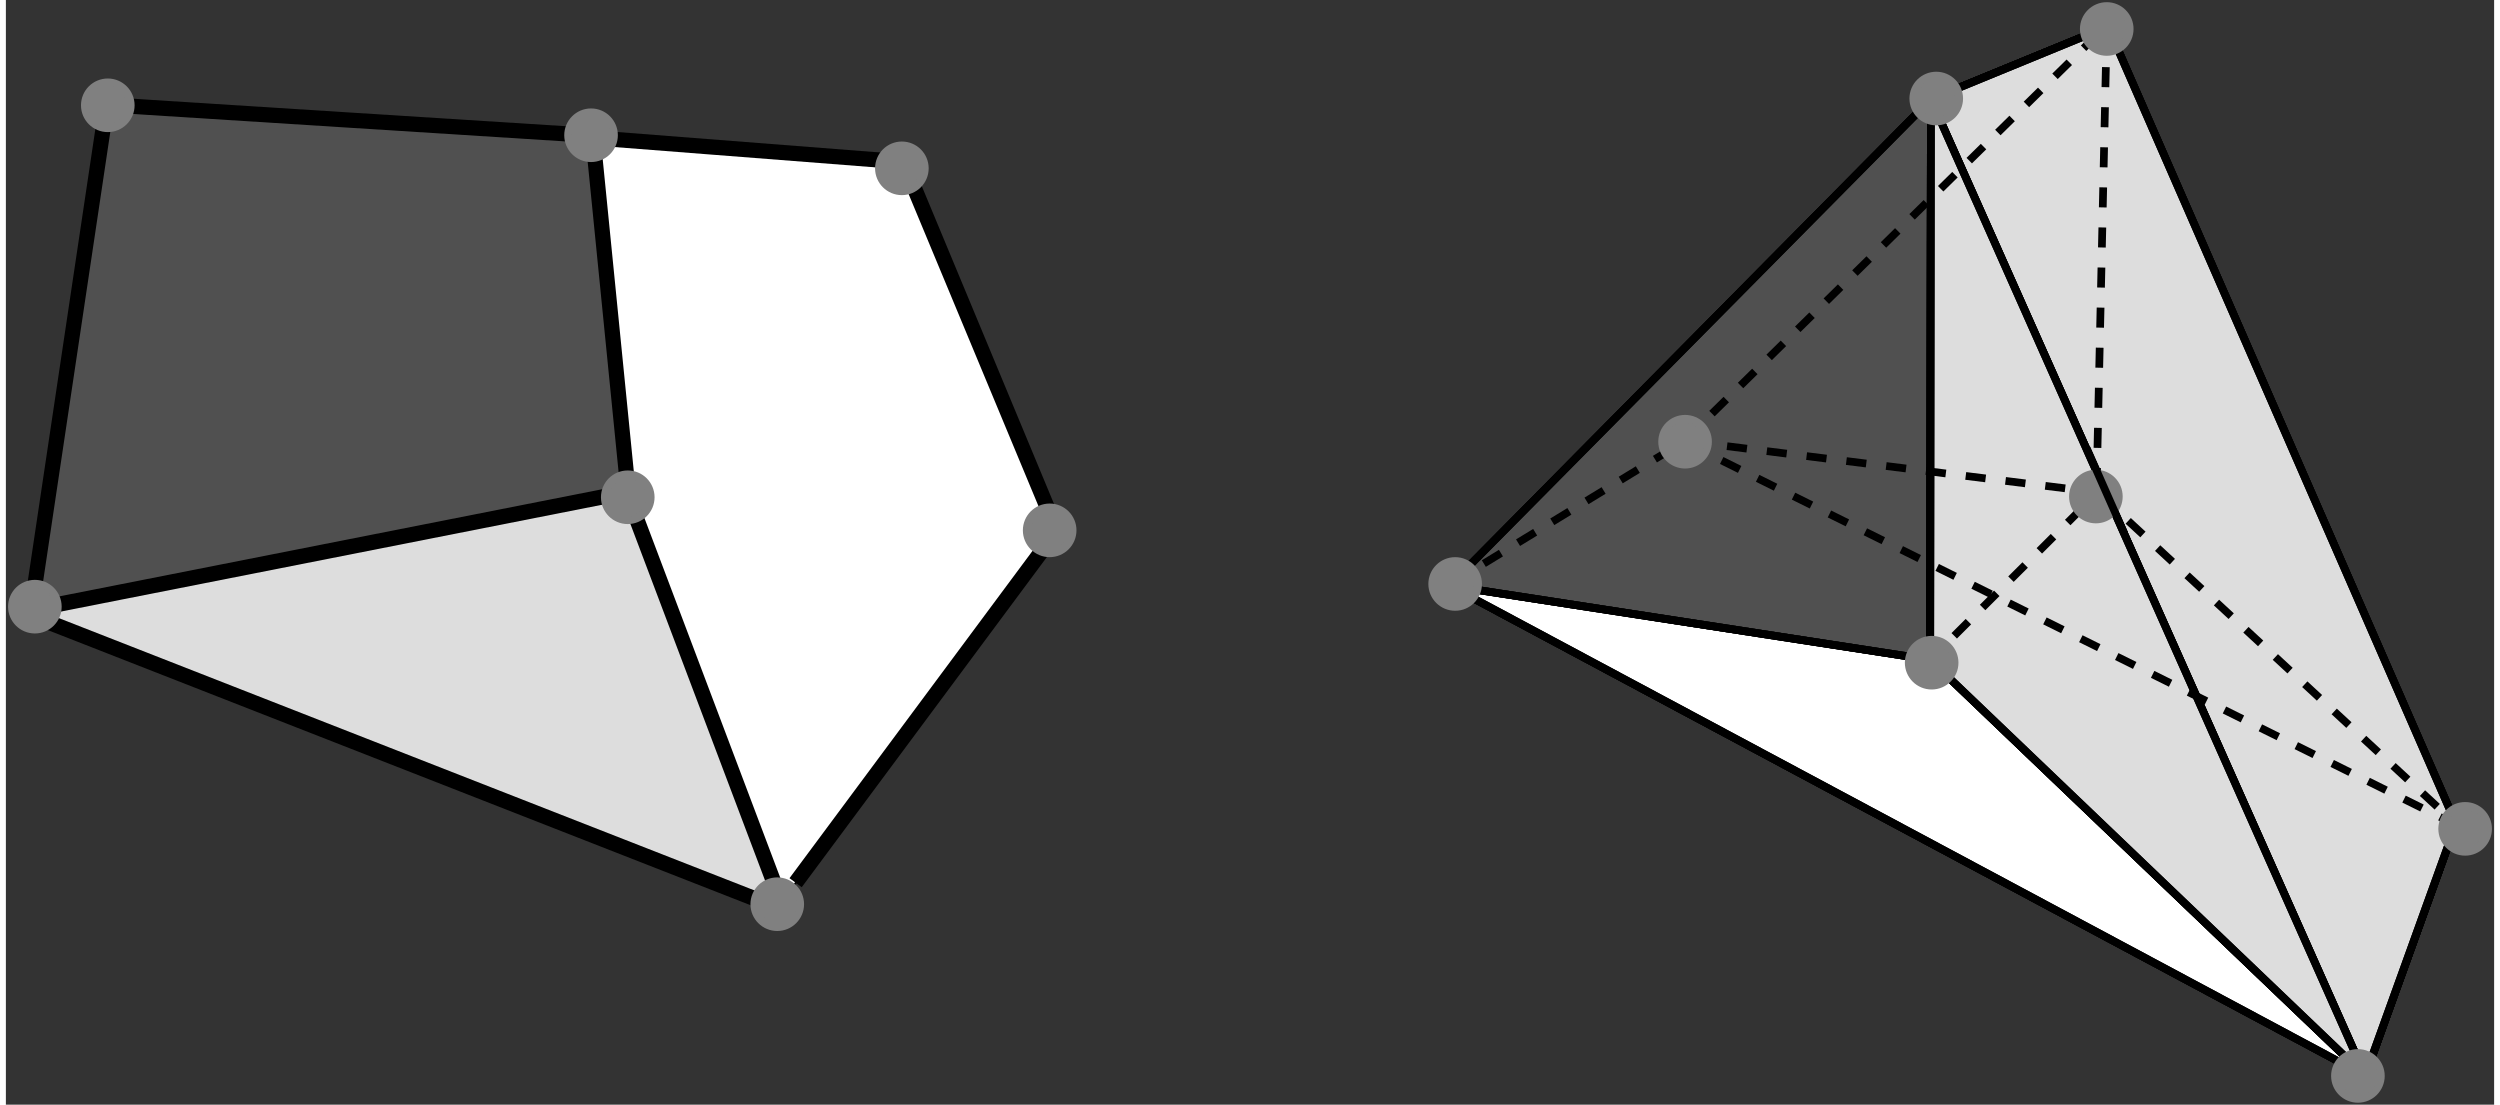 <svg xmlns="http://www.w3.org/2000/svg" xmlns:xlink="http://www.w3.org/1999/xlink" width="8.6in" height="3.8in" viewBox="-5540 517 10303 4574"><rect x="-5540" y="517" width="10303" height="4574" fill="#333333" stroke="none"/><g style="stroke-width:.025in;fill:none"><polyline points="3113 2553 1409 2343 4605 3928 3113 2553" style="stroke:#000;stroke-width:32;stroke-linejoin:round;stroke-linecap:butt;fill:#fff"/><polyline points="1409 2343 3113 2553" style="stroke:#000;stroke-width:32;stroke-linejoin:round;stroke-linecap:butt"/><polyline points="4605 3928 1409 2343" style="stroke:#000;stroke-width:32;stroke-linejoin:round;stroke-linecap:butt"/><polyline points="3113 2553 4605 3928" style="stroke:#000;stroke-width:32;stroke-linejoin:round;stroke-linecap:butt"/><polyline points="3113 2553 4605 3928 3164 627 3113 2553" style="stroke:#000;stroke-width:32;stroke-linejoin:round;stroke-linecap:butt;fill:#ddd"/><polyline points="4605 3928 3113 2553" style="stroke:#000;stroke-width:32;stroke-linejoin:round;stroke-linecap:butt"/><polyline points="3164 627 4605 3928" style="stroke:#000;stroke-width:32;stroke-linejoin:round;stroke-linecap:butt"/><polyline points="3113 2553 3164 627" style="stroke:#000;stroke-width:32;stroke-linejoin:round;stroke-linecap:butt"/><polyline points="3113 2553 3164 627 1409 2343 3113 2553" style="stroke:#000;stroke-width:32;stroke-linejoin:round;stroke-linecap:butt;fill:#505050"/><polyline points="3164 627 3113 2553" style="stroke:#000;stroke-width:32;stroke-linejoin:round;stroke-linecap:butt"/><polyline points="1409 2343 3164 627" style="stroke:#000;stroke-width:32;stroke-linejoin:round;stroke-linecap:butt"/><polyline points="3113 2553 1409 2343" style="stroke:#000;stroke-width:32;stroke-linejoin:round;stroke-linecap:butt"/><polyline points="2428 3249 3113 2553 4605 3928 4229 4971 2428 3249" style="stroke:#000;stroke-width:32;stroke-linejoin:round;stroke-linecap:butt;fill:#fff"/><polyline points="3113 2553 2428 3249" style="stroke:#000;stroke-width:32;stroke-linejoin:round;stroke-linecap:butt"/><polyline points="4605 3928 3113 2553" style="stroke:#000;stroke-width:32;stroke-linejoin:round;stroke-linecap:butt"/><polyline points="4229 4971 4605 3928" style="stroke:#000;stroke-width:32;stroke-linejoin:round;stroke-linecap:butt"/><polyline points="2428 3249 4229 4971" style="stroke:#000;stroke-width:32;stroke-linejoin:round;stroke-linecap:butt"/><polyline points="2428 3249 3113 2553 3164 627 2431 928 2428 3249" style="stroke:#000;stroke-width:32;stroke-linejoin:round;stroke-linecap:butt;fill:#ddd"/><polyline points="3113 2553 2428 3249" style="stroke:#000;stroke-width:32;stroke-linejoin:round;stroke-linecap:butt"/><polyline points="3164 627 3113 2553" style="stroke:#000;stroke-width:32;stroke-linejoin:round;stroke-linecap:butt"/><polyline points="2431 928 3164 627" style="stroke:#000;stroke-width:32;stroke-linejoin:round;stroke-linecap:butt"/><polyline points="2428 3249 2431 928" style="stroke:#000;stroke-width:32;stroke-linejoin:round;stroke-linecap:butt"/><polyline points="3113 2553 2428 3249 438 2942 1409 2343 3113 2553" style="stroke:#000;stroke-width:32;stroke-linejoin:round;stroke-linecap:butt;fill:#fff"/><polyline points="438 2942 2428 3249 3113 2553 1409 2343 438 2942" style="stroke:#000;stroke-width:32;stroke-linejoin:round;stroke-linecap:butt;fill:#505050"/><polyline points="2428 3249 3113 2553" style="stroke:#000;stroke-width:32;stroke-linejoin:round;stroke-linecap:butt"/><polyline points="438 2942 2428 3249" style="stroke:#000;stroke-width:32;stroke-linejoin:round;stroke-linecap:butt"/><polyline points="1409 2343 438 2942" style="stroke:#000;stroke-width:32;stroke-linejoin:round;stroke-linecap:butt"/><polyline points="3113 2553 1409 2343" style="stroke:#000;stroke-width:32;stroke-linejoin:round;stroke-linecap:butt"/><polyline points="2428 3249 438 2942" style="stroke:#000;stroke-width:32;stroke-linejoin:round;stroke-linecap:butt"/><polyline points="3113 2553 2428 3249" style="stroke:#000;stroke-width:32;stroke-linejoin:round;stroke-linecap:butt"/><polyline points="1409 2343 3113 2553" style="stroke:#000;stroke-width:32;stroke-linejoin:round;stroke-linecap:butt"/><polyline points="438 2942 1409 2343" style="stroke:#000;stroke-width:32;stroke-linejoin:round;stroke-linecap:butt"/><polyline points="2431 928 438 2942 1409 2343 3164 627 2431 928" style="stroke:#000;stroke-width:32;stroke-linejoin:round;stroke-linecap:butt;fill:#505050"/><polyline points="438 2942 2431 928" style="stroke:#000;stroke-width:32;stroke-linejoin:round;stroke-linecap:butt"/><polyline points="1409 2343 438 2942" style="stroke:#000;stroke-width:32;stroke-linejoin:round;stroke-linecap:butt"/><polyline points="3164 627 1409 2343" style="stroke:#000;stroke-width:32;stroke-linejoin:round;stroke-linecap:butt"/><polyline points="2431 928 3164 627" style="stroke:#000;stroke-width:32;stroke-linejoin:round;stroke-linecap:butt"/><polyline points="-2944 2562 -5461 3044 -2325 4288 -2965 2576" style="stroke:#000;stroke-width:8;stroke-linejoin:round;stroke-linecap:butt;fill:#ddd"/><polyline points="-2339 4268 -1205 2713 -1817 1194 -3109 1084 -2951 2576 -2332 4226" style="stroke:#000;stroke-width:8;stroke-linejoin:round;stroke-linecap:butt;fill:#fff"/><polyline points="-3117 1084 -2965 2556 -5441 3044 -5124 946 -3123 1084" style="stroke:#505050;stroke-width:8;stroke-linejoin:round;stroke-linecap:butt;fill:#505050"/><polyline points="438 2942 4229 4971 4605 3928 1409 2343 438 2942" style="stroke:#000;stroke-width:32;stroke-linejoin:round;stroke-linecap:butt;fill:#fff"/><polyline points="4229 4971 438 2942" style="stroke:#000;stroke-width:32;stroke-linejoin:round;stroke-linecap:butt"/><polyline points="4605 3928 4229 4971" style="stroke:#000;stroke-width:32;stroke-linejoin:round;stroke-linecap:butt"/><polyline points="1409 2343 4605 3928" style="stroke:#000;stroke-width:32;stroke-linejoin:round;stroke-linecap:butt"/><polyline points="438 2942 1409 2343" style="stroke:#000;stroke-width:32;stroke-linejoin:round;stroke-linecap:butt"/><polyline points="3113 2553 2428 3249 4229 4971 4605 3928 3113 2553" style="stroke:#000;stroke-width:32;stroke-linejoin:round;stroke-linecap:butt;fill:#ddd"/><polyline points="2428 3249 3113 2553" style="stroke:#000;stroke-width:32;stroke-linejoin:round;stroke-linecap:butt"/><polyline points="4229 4971 2428 3249" style="stroke:#000;stroke-width:32;stroke-linejoin:round;stroke-linecap:butt"/><polyline points="4605 3928 4229 4971" style="stroke:#000;stroke-width:32;stroke-linejoin:round;stroke-linecap:butt"/><polyline points="3113 2553 4605 3928" style="stroke:#000;stroke-width:32;stroke-linejoin:round;stroke-linecap:butt"/><polyline points="438 2942 2428 3249 4229 4971 438 2942" style="stroke:#000;stroke-width:32;stroke-linejoin:round;stroke-linecap:butt;fill:#fff"/><polyline points="2428 3249 438 2942 2431 928 2428 3249" style="stroke:#000;stroke-width:32;stroke-linejoin:round;stroke-linecap:butt;fill:#505050"/><polyline points="2428 3249 438 2942" style="stroke:#000;stroke-width:32;stroke-linejoin:round;stroke-linecap:butt"/><polyline points="4229 4971 2428 3249" style="stroke:#000;stroke-width:32;stroke-linejoin:round;stroke-linecap:butt"/><polyline points="438 2942 4229 4971" style="stroke:#000;stroke-width:32;stroke-linejoin:round;stroke-linecap:butt"/><polyline points="438 2942 2428 3249" style="stroke:#000;stroke-width:32;stroke-linejoin:round;stroke-linecap:butt"/><polyline points="2431 928 438 2942" style="stroke:#000;stroke-width:32;stroke-linejoin:round;stroke-linecap:butt"/><polyline points="2428 3249 2431 928" style="stroke:#000;stroke-width:32;stroke-linejoin:round;stroke-linecap:butt"/><polyline points="3113 2553 2428 3249 2431 928 3164 627 3113 2553" style="stroke:#000;stroke-width:32;stroke-linejoin:round;stroke-linecap:butt;fill:#505050"/><polyline points="2428 3249 3113 2553" style="stroke:#000;stroke-width:32;stroke-linejoin:round;stroke-linecap:butt"/><polyline points="2431 928 2428 3249" style="stroke:#000;stroke-width:32;stroke-linejoin:round;stroke-linecap:butt"/><polyline points="3164 627 2431 928" style="stroke:#000;stroke-width:32;stroke-linejoin:round;stroke-linecap:butt"/><polyline points="3113 2553 3164 627" style="stroke:#000;stroke-width:32;stroke-linejoin:round;stroke-linecap:butt"/><polyline points="4229 4971 2431 928 3164 627 4605 3928 4229 4971" style="stroke:#000;stroke-width:32;stroke-linejoin:round;stroke-linecap:butt;fill:#ddd"/><polyline points="2431 928 4229 4971" style="stroke:#000;stroke-width:32;stroke-linejoin:round;stroke-linecap:butt"/><polyline points="3164 627 2431 928" style="stroke:#000;stroke-width:32;stroke-linejoin:round;stroke-linecap:butt"/><polyline points="4605 3928 3164 627" style="stroke:#000;stroke-width:32;stroke-linejoin:round;stroke-linecap:butt"/><polyline points="4229 4971 4605 3928" style="stroke:#000;stroke-width:32;stroke-linejoin:round;stroke-linecap:butt"/><polyline points="4229 4971 2428 3249 2431 928 4229 4971" style="stroke:#000;stroke-width:32;stroke-linejoin:round;stroke-linecap:butt;fill:#ddd"/><polyline points="2428 3249 4229 4971" style="stroke:#000;stroke-width:32;stroke-linejoin:round;stroke-linecap:butt"/><polyline points="2431 928 2428 3249" style="stroke:#000;stroke-width:32;stroke-linejoin:round;stroke-linecap:butt"/><polyline points="4229 4971 2431 928" style="stroke:#000;stroke-width:32;stroke-linejoin:round;stroke-linecap:butt"/><polyline points="2410 3267 3106 2572" style="stroke:#000;stroke-width:32;stroke-linejoin:miter;stroke-linecap:butt;stroke-dasharray:83 83"/><polyline points="3159 629 3117 2535" style="stroke:#000;stroke-width:32;stroke-linejoin:miter;stroke-linecap:butt;stroke-dasharray:83 83"/><polyline points="3126 2561 4649 3970" style="stroke:#000;stroke-width:32;stroke-linejoin:miter;stroke-linecap:butt;stroke-dasharray:83 83"/><polyline points="1416 2350 4618 3939" style="stroke:#000;stroke-width:32;stroke-linejoin:miter;stroke-linecap:butt;stroke-dasharray:83 83"/><polyline points="1406 2346 3139 642" style="stroke:#000;stroke-width:32;stroke-linejoin:miter;stroke-linecap:butt;stroke-dasharray:83 83"/><polyline points="438 2937 1413 2342" style="stroke:#000;stroke-width:32;stroke-linejoin:miter;stroke-linecap:butt;stroke-dasharray:83 83"/><polyline points="1422 2344 3099 2553" style="stroke:#000;stroke-width:32;stroke-linejoin:miter;stroke-linecap:butt;stroke-dasharray:83 83"/><circle cx="3159" cy="637" r="95" style="fill:gray;stroke:gray;stroke-width:32"/><circle cx="2453" cy="925" r="95" style="fill:gray;stroke:gray;stroke-width:32"/><circle cx="2434" cy="3261" r="95" style="fill:gray;stroke:gray;stroke-width:32"/><circle cx="461" cy="2935" r="95" style="fill:gray;stroke:gray;stroke-width:32"/><circle cx="4199" cy="4972" r="95" style="fill:gray;stroke:gray;stroke-width:32"/><circle cx="4643" cy="3949" r="95" style="fill:gray;stroke:gray;stroke-width:32"/><circle cx="1413" cy="2346" r="95" style="fill:gray;stroke:gray;stroke-width:32"/><circle cx="3114" cy="2573" r="95" style="fill:gray;stroke:gray;stroke-width:32"/><polyline points="3076 2373 3232 2726" style="stroke:#000;stroke-width:32;stroke-linejoin:miter;stroke-linecap:butt"/><polyline points="-2965 2535 -3109 1090" style="stroke:#000;stroke-width:63;stroke-linejoin:miter;stroke-linecap:butt"/><polyline points="-5372 3029 -3006 2562" style="stroke:#000;stroke-width:63;stroke-linejoin:miter;stroke-linecap:butt"/><polyline points="-5083 953 -3130 1077" style="stroke:#000;stroke-width:63;stroke-linejoin:miter;stroke-linecap:butt"/><polyline points="-3075 1090 -1830 1187" style="stroke:#000;stroke-width:63;stroke-linejoin:miter;stroke-linecap:butt"/><polyline points="-1809 1222 -1211 2659" style="stroke:#000;stroke-width:63;stroke-linejoin:miter;stroke-linecap:butt"/><polyline points="-1177 2700 -2270 4172" style="stroke:#000;stroke-width:63;stroke-linejoin:miter;stroke-linecap:butt"/><polyline points="-5124 960 -5420 2940" style="stroke:#000;stroke-width:63;stroke-linejoin:miter;stroke-linecap:butt"/><polyline points="-5385 3085 -2381 4261" style="stroke:#000;stroke-width:63;stroke-linejoin:miter;stroke-linecap:butt"/><polyline points="-2339 4226 -2944 2624" style="stroke:#000;stroke-width:63;stroke-linejoin:miter;stroke-linecap:butt"/><circle cx="-5420" cy="3029" r="95" style="fill:gray;stroke:gray;stroke-width:32"/><circle cx="-5118" cy="953" r="95" style="fill:gray;stroke:gray;stroke-width:32"/><circle cx="-3117" cy="1077" r="95" style="fill:gray;stroke:gray;stroke-width:32"/><circle cx="-2965" cy="2576" r="95" style="fill:gray;stroke:gray;stroke-width:32"/><circle cx="-2346" cy="4261" r="95" style="fill:gray;stroke:gray;stroke-width:32"/><circle cx="-1218" cy="2713" r="95" style="fill:gray;stroke:gray;stroke-width:32"/><circle cx="-1830" cy="1214" r="95" style="fill:gray;stroke:gray;stroke-width:32"/></g></svg>